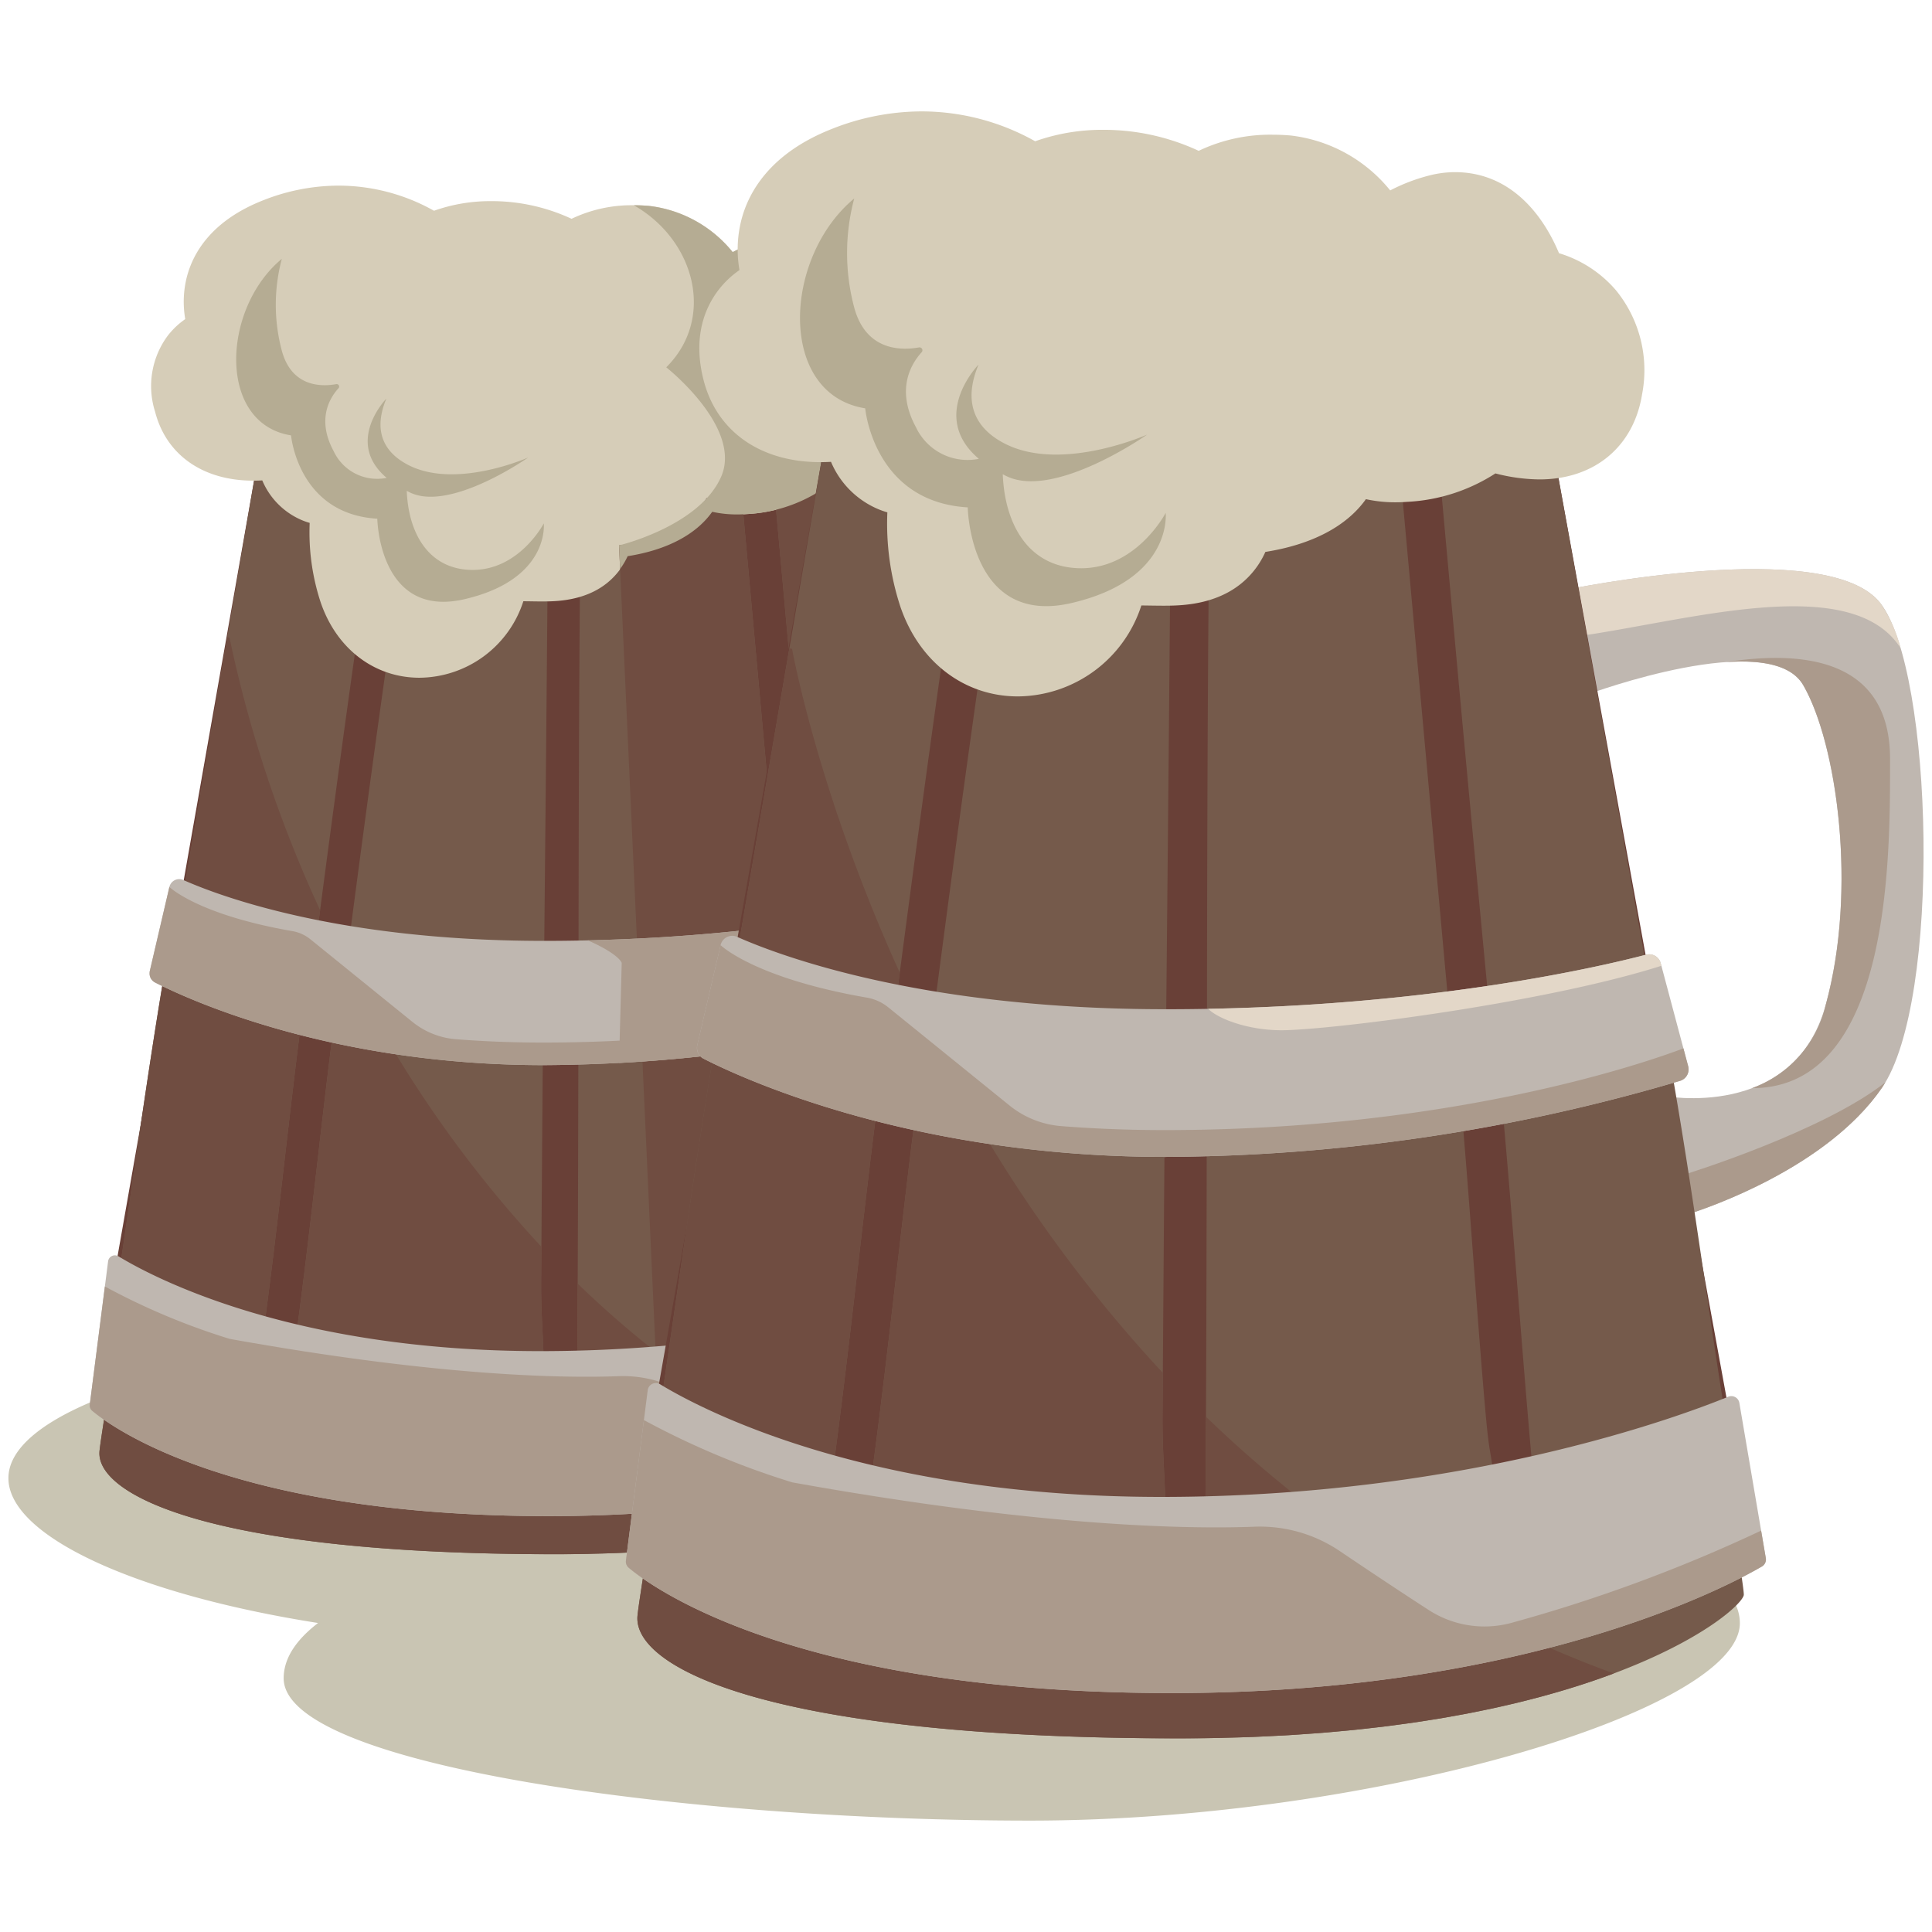 <svg xmlns="http://www.w3.org/2000/svg" viewBox="0 0 200 200"><defs><style>.a{fill:#c9c5b3;}.b{fill:#a59f93;}.c{fill:#cec3b3;}.d{fill:#847e40;}.e{fill:#694037;}.f{fill:#755a4b;}.g{fill:#704d41;}.h{fill:#d6cdb8;}.i{fill:#bfb7b0;}.j{fill:#ab9a8c;}.k{fill:#b5ac93;}.l{fill:#e3d7c8;}</style></defs><path class="a" d="M116.736,153.446l-.029 0a4.865,4.865,0,0,0,.585-2.197c0-8.35-25.751-13.348-58.01-13.348S.871,144.67.871,153.019c0,5.934,12.973,11.986,32.054,14.993-2.285,1.758-3.56,3.666-3.56,5.722,0,9.122,42.016,14.734,77.258,14.734s73.486-11.318,73.486-20.44S151.978,153.446,116.736,153.446Z"/><path class="b" d="M90.981,60.905s22.946-4.797,27.555,1.14,5.345,34.62.133,42.194-17.083,11.069-17.083,11.069l-2.01-10.37s11.39,2.217,14.184-7.879.972-22.843-1.95-27.886-18.69.784-18.69.784Z"/><path class="c" d="M120.293,65.957a12.31,12.31,0,0,0-1.756-3.911c-4.609-5.938-27.555-1.14-27.555-1.14l.311,1.315,1.672,2.586C102.526,63.358,116.131,59.44,120.293,65.957Z"/><path class="d" d="M119.373,75.59c0-8.091-6.533-9.62-14.275-8.42,3.004-.206,5.673.208,6.712,2.003,2.921,5.043,4.743,17.789,1.95,27.886a10.138,10.138,0,0,1-6.397,7.21l0.0.002C119.597,104.271,119.373,83.681,119.373,75.59Z"/><path class="d" d="M101.83,115.234c1.7-.539,12.062-4.052,16.839-10.994.098-.143.19-.307.284-.465-5.406,4.253-17.123,7.901-17.123,7.901Z"/><polygon class="e" points="107.363 143.45 9.604 144.603 26.519 48.518 90.276 49.924 107.363 143.45"/><path class="f" d="M76.837,52.002c-.18.008-.364.021-.538.021a10.207,10.207,0,0,1-3.146-.476c-1.419,2.612-4.6,4.35-9.07,4.91a6.243,6.243,0,0,1-1.219,2.169,6.431,6.431,0,0,1-2.748,1.844c-.016,1.151-.031.414-.047.016l-.025.008c-.005.21-.01.592-.016,1.237-.104,12.845-.125,25.383-.14,37.902A198.512,198.512,0,0,0,81.003,97.892Q78.92,74.947,76.837,52.002Zm12.005-1.973a15.02,15.02,0,0,1-4.065-.634,12.446,12.446,0,0,1-4.586,2.11,1.921,1.921,0,0,1,.064.334l1.052,11.581c1.092,12.022,2.136,23.055,3.175,33.979,5.771-.861,10.542-1.791,13.651-2.45a.246.246,0,0,0,.189-.289c-3.128-17.521-6.338-35.301-8.046-44.737A9.689,9.689,0,0,1,88.842,50.03Zm-.583,87.599c7.901-1.534,14.057-2.991,16.17-3.504a.87.87,0,0,0,.656-.996c-1.166-6.861-2.879-19.985-4.758-30.57a.247.247,0,0,0-.293-.206c-3.332.692-8.491,1.702-14.507,2.674C86.422,114.444,87.323,127.375,88.258,137.629Zm-28.51,4.126a252.914,252.914,0,0,0,25.127-3.485c-.264-2.468-.387-2.001-.696-5.398-.724-7.978-1.449-19.32-2.173-27.298-3.095.463-3.416.55-6.724.919l-5.373,2.279-3.915-1.321c-2.058.164-4.108.296-6.122.378C59.857,117.922,59.828,131.427,59.749,141.754Zm-47.394-5.124c1.943.542,7.488,2.017,14.631,3.31,1.553-10.85,2.946-24.689,4.315-35.103a117.583,117.583,0,0,1-13.938-4.368.248.248,0,0,0-.333.196c-2.098,12.367-4.045,27.304-5.301,34.983A.867.867,0,0,0,12.355,136.631Zm44.324-75.607c-.228.004-.438.004-.623.004-.328,0-.661-.005-.994-.01-.293-.004-.586-.009-.876-.009-.424,0-.733.013-.959.03a10.159,10.159,0,0,1-9.798,7.888,9.045,9.045,0,0,1-3.344-.638c-1.467,10.313-2.761,20.05-4.022,29.681a116.946,116.946,0,0,0,19.954,1.715c.101,0,.203-.001.304-.002C56.44,87.505,56.559,75.613,56.679,61.023ZM19.014,93.542c.684.251,1.524.545,2.495.863l3.016.929c.755.219,1.578.442,2.432.666l3.388.646a23.366,23.366,0,0,0,2.381.701c1.343-10.232,2.71-20.521,4.218-31.142a11.055,11.055,0,0,1-2.583-4.245,22.462,22.462,0,0,1-1.001-8.829,5.705,5.705,0,0,1-1.695-.447,6.73,6.73,0,0,1-3.698-4.254c-.469.05-.956.078-1.449.088-1.423,8.276-4.535,26.402-7.66,44.748A.244.244,0,0,0,19.014,93.542Zm36.008,14.392A97.286,97.286,0,0,1,34.623,105.609c-1.338,10.222-2.706,23.908-4.278,34.904a122.729,122.729,0,0,0,18.984,1.661c1.691,0,3.404-.034,5.091-.099q.933-.036,1.883-.088c-.03-3.372-.313-5.81-.284-9.397.063-7.723.125-18.044.188-24.664C55.811,107.93,55.414,107.934,55.022,107.934Zm50.938,35.776a.603.603,0,0,0-.749-.487c-7.946,2.114-28.884,7.159-50.643,8.006a127.71,127.71,0,0,1-42.914-5.441.6.6,0,0,0-.776.479c-.335,2.124-.54,3.512-.58,3.963-.394,4.482,11.381,10.661,47.181,10.661s48.88-10.971,49.155-12.473C106.668,148.23,106.419,146.528,105.96,143.71Z"/><path class="g" d="M30.345,140.513c1.572-10.996,2.94-24.682,4.278-34.904,1.556.337,3.174.653,4.842.938a122.572,122.572,0,0,0,16.582,22.521c-.009,1.215-.018,2.398-.027,3.522-.029,3.587.255,6.026.284,9.397q-.95.052-1.883.088c-1.687.066-3.4.099-5.091.099A122.733,122.733,0,0,1,30.345,140.513ZM19.014,93.542c.684.251,1.524.545,2.495.863l3.016.929c.755.219,1.578.442,2.432.666l3.388.646a23.373,23.373,0,0,0,2.381.701c.136-1.039.275-2.083.412-3.124a131.578,131.578,0,0,1-9.377-28.203l-.236-.051C22.134,74.081,20.499,83.642,18.86,93.266A.244.244,0,0,0,19.014,93.542Zm-2.661,11.236q-.273,1.699-.541,3.424c-.021.134-.041.268-.062.402q-.273,1.767-.54,3.539l-.019.125c-.194,1.287-.384,2.571-.571,3.841-1.134,7.709-2.138,14.933-2.891,19.54a.867.867,0,0,0,.626.982c1.943.542,7.488,2.017,14.631,3.31,1.553-10.85,2.946-24.689,4.315-35.103a117.578,117.578,0,0,1-13.938-4.368.248.248,0,0,0-.333.196c-.189,1.116-.377,2.258-.563,3.408C16.429,104.309,16.391,104.543,16.353,104.778Zm45.218,56.057c.791-.019,1.582-.038,2.349-.068.474-.019.927-.046,1.392-.068.545-.026,1.099-.049,1.632-.08.54-.032,1.059-.073,1.587-.11.436-.031.882-.057,1.309-.091.564-.045,1.107-.099,1.656-.149.37-.034.752-.064,1.115-.101.531-.054,1.041-.115,1.558-.174.362-.041.736-.079,1.091-.122.527-.065,1.032-.136,1.544-.206.325-.044.661-.085.98-.131.541-.078,1.06-.163,1.583-.247.272-.043.554-.084.821-.128.549-.092,1.076-.19,1.606-.287.224-.041.459-.08.68-.122.566-.108,1.11-.221,1.654-.335.169-.035.347-.069.514-.104.579-.124,1.137-.253,1.69-.383.119-.028.245-.054.363-.083.573-.137,1.125-.278,1.67-.421.089-.023.184-.045.272-.069.576-.153,1.132-.308,1.678-.466.049-.014.103-.028.152-.042.561-.163,1.104-.33,1.633-.497.029-.009.06-.018.089-.027q.816-.26,1.581-.525l.034-.011q.78-.27,1.508-.544l.002-.001a99.744,99.744,0,0,1-14.685-6.77c-.078.013-.159.025-.238.038q-1.296.212-2.625.416c-.15.023-.301.045-.451.068q-1.315.198-2.659.387c-.072.01-.144.021-.216.031-.927.129-1.867.252-2.813.371-.188.024-.376.048-.564.071q-1.398.173-2.818.331c-.172.019-.346.037-.519.056q-1.435.156-2.889.295c-.044.004-.087.009-.13.013q-1.484.139-2.986.255c-.192.015-.383.03-.575.045q-1.464.111-2.939.199c-.181.011-.363.02-.545.031-1.028.058-2.058.111-3.091.151a127.71,127.71,0,0,1-42.914-5.441.6.6,0,0,0-.777.479c-.335,2.124-.54,3.512-.58,3.963-.394,4.482,11.381,10.661,47.181,10.661q1.677,0,3.287-.031C61.04,160.854,61.3,160.842,61.57,160.835Zm-1.822-19.081c3.024-.239,6.127-.575,9.222-.971a104.265,104.265,0,0,1-9.169-7.9C59.787,135.983,59.77,138.985,59.749,141.754Z"/><path class="h" d="M43.428,70.159c-4.667,0-8.588-2.989-10.232-7.801a23.162,23.162,0,0,1-1.138-8.228,7.008,7.008,0,0,1-.884-.317,7.713,7.713,0,0,1-4.024-4.081c-.308.017-.619.026-.933.026h-.001c-5.216,0-9.015-2.669-10.162-7.139a8.758,8.758,0,0,1,1.326-7.888A8.148,8.148,0,0,1,19.177,33.034a10.418,10.418,0,0,1,.163-4.356c.635-2.459,2.523-5.833,7.916-7.948a21.262,21.262,0,0,1,7.781-1.514,20.201,20.201,0,0,1,9.89,2.601,17.472,17.472,0,0,1,5.941-.996A19.581,19.581,0,0,1,59.168,22.65a14.438,14.438,0,0,1,6.44-1.404c.518,0,1.05.023,1.583.07A13.088,13.088,0,0,1,75.846,26.097a15.727,15.727,0,0,1,3.362-1.291,9.039,9.039,0,0,1,2.285-.3c4.534,0,7.477,3.292,9.053,7.057a10.527,10.527,0,0,1,4.95,3.217,11.011,11.011,0,0,1,2.289,9.047c-.729,4.586-4.155,7.435-8.942,7.435a15.676,15.676,0,0,1-3.833-.522,15.559,15.559,0,0,1-7.687,2.476q-.527.041-1.023.041a11.837,11.837,0,0,1-2.568-.273c-1.673,2.354-4.697,3.956-8.755,4.594a7.417,7.417,0,0,1-1.179,1.855c-2.448,2.828-6.156,2.828-7.739,2.828-.335,0-.674-.005-1.013-.01-.287-.005-.573-.009-.857-.009h-.012A11.396,11.396,0,0,1,43.428,70.159Z"/><path class="g" d="M80.191,51.506a1.92,1.92,0,0,1,.064.334Q80.781,57.63,81.307,63.42c1.092,12.022,2.136,23.055,3.175,33.979.957-.143,1.875-.287,2.774-.432l7.983-19.518c-2.01-11.187-3.822-21.221-4.962-27.525a9.69,9.69,0,0,1-1.434.106,15.02,15.02,0,0,1-4.065-.634A12.446,12.446,0,0,1,80.191,51.506Z"/><path class="g" d="M82.307,109.064c-.1-1.214-.2-2.386-.3-3.489-3.095.463-3.416.55-6.724.919l-5.373,2.279L66.403,107.59l1.512,33.323c.479-.059.958-.114,1.437-.176Z"/><path class="g" d="M81.003,97.892Q78.92,74.947,76.837,52.002c-.18.008-.364.021-.538.021a10.211,10.211,0,0,1-3.131-.472c-.021.023-.042.046-.063.069-1.439,2.57-4.595,4.282-9.022,4.837L66.03,99.364C71.329,99.042,76.413,98.507,81.003,97.892Z"/><path class="i" d="M17.535,91.819,15.504,100.534a1.046,1.046,0,0,0,.54,1.169c3.345,1.711,18.114,8.558,40.26,8.558a160.352,160.352,0,0,0,44.79-6.625,1.046,1.046,0,0,0,.701-1.27L99.403,93.395a1.042,1.042,0,0,0-1.272-.745C94.132,93.698,78.441,97.399,56.304,97.399c-21.324,0-33.689-4.682-37.331-6.303A1.043,1.043,0,0,0,17.535,91.819Z"/><path class="i" d="M11.189,130.577,9.293,145.405a.701.701,0,0,0,.242.631c1.982,1.667,14.452,10.912,47.286,10.912,31.108,0,48.527-9.35,51.392-11.022a.707.707,0,0,0,.34-.734l-2.301-13.507a.709.709,0,0,0-.968-.542c-4.053,1.659-22.873,8.724-49.371,8.724-25.639,0-40-7.593-43.646-9.81A.711.711,0,0,0,11.189,130.577Z"/><path class="j" d="M101.794,102.366l-.415-1.557c-2.921,1.109-19.906,7.117-45.172,7.117-3.216,0-6.222-.126-9.029-.348a8.173,8.173,0,0,1-4.498-1.805l-10.563-8.551a4.042,4.042,0,0,0-1.854-.833c-9.812-1.704-12.728-4.57-12.728-4.57L15.963,98.566h0L15.504,100.534a1.017,1.017,0,0,0-.012.2h0a1.033,1.033,0,0,0,.552.969c3.345,1.711,18.114,8.558,40.26,8.558a160.351,160.351,0,0,0,44.79-6.625A1.046,1.046,0,0,0,101.794,102.366Z"/><path class="k" d="M56.293,54.181s-2.577,4.957-7.571,4.814c-4.349-.124-6.442-3.77-6.615-8.183.117.06.227.12.351.179,4.209,2.003,12.221-3.631,12.221-3.631s-7.321,3.263-12.261.852c-2.246-1.096-4.004-3.164-2.421-6.95,0,0-4.369,4.485.028,8.207a4.964,4.964,0,0,1-5.478-2.752c-1.766-3.255-.451-5.484.492-6.525a.254.254,0,0,0-.229-.425c-1.573.282-4.62.294-5.636-3.467a18.412,18.412,0,0,1,0-9.504c-6.224,5.155-6.684,17.058.956,18.274,0,0,.713,8.143,8.928,8.626,0,0,.161,10.384,9.021,8.333S56.293,54.181,56.293,54.181Z"/><path class="j" d="M108.553,145.192l-.407-2.39a134.457,134.457,0,0,1-21.795,8.047,8.933,8.933,0,0,1-7.17-1.145c-2.568-1.66-5.498-3.618-7.728-5.121a12.412,12.412,0,0,0-7.413-2.122c-5.904.224-18.805-.004-40.259-3.86A70.731,70.731,0,0,1,10.857,133.175L9.293,145.405a.701.701,0,0,0,.242.631c1.679,1.413,10.898,8.266,33.654,10.325.044.004.092.011.136.014.027.002.058.003.086.005,4.038.358,8.491.569,13.41.569,31.108,0,48.527-9.35,51.392-11.022A.707.707,0,0,0,108.553,145.192Z"/><path class="k" d="M68.971,38.024s7.956,6.265,5.662,11.372-10.551,7.061-10.551,7.061l.111,2.441a7.392,7.392,0,0,0,.781-1.322c4.059-.638,7.083-2.24,8.755-4.594a11.838,11.838,0,0,0,2.568.273q.496,0,1.023-.041a15.559,15.559,0,0,0,7.687-2.476,15.676,15.676,0,0,0,3.833.522,11.159,11.159,0,0,0,1.657-.123,9.788,9.788,0,0,0,1.329-.299c.043-.013.087-.024.13-.038a8.825,8.825,0,0,0,1.17-.459c.048-.023.094-.046.141-.07a8.211,8.211,0,0,0,1.055-.625c.028-.02.054-.041.081-.061a7.924,7.924,0,0,0,.96-.81L95.367,48.777a7.988,7.988,0,0,0,.794-.939c.032-.044.067-.087.098-.132a8.382,8.382,0,0,0,.612-1.027c.032-.063.063-.128.094-.192a9.149,9.149,0,0,0,.458-1.151c.019-.058.034-.119.051-.178a10.268,10.268,0,0,0,.309-1.331,11.011,11.011,0,0,0-2.289-9.047,10.528,10.528,0,0,0-4.95-3.216c-1.576-3.765-4.519-7.057-9.053-7.057a9.039,9.039,0,0,0-2.285.3A15.729,15.729,0,0,0,75.846,26.097a13.088,13.088,0,0,0-8.655-4.781c-.533-.046-1.065-.07-1.583-.07C71.938,24.849,74.089,32.934,68.971,38.024Z"/><path class="j" d="M101.094,103.636a1.046,1.046,0,0,0,.701-1.27L99.403,93.395a1.042,1.042,0,0,0-1.272-.745c-3.718.974-17.553,4.242-37.277,4.695l-.002.001c3.303,1.459,3.508,2.338,3.508,2.338l-.278,10.362A160.65,160.65,0,0,0,101.094,103.636Z"/><path class="i" d="M161.906,61.092s27.277-5.703,32.756,1.356,6.354,41.155.158,50.16-20.308,13.159-20.308,13.159l-2.389-12.328s13.54,2.636,16.861-9.367,1.155-27.156-2.318-33.15-22.219.932-22.219.932Z"/><path class="l" d="M196.751,67.097a14.634,14.634,0,0,0-2.088-4.649c-5.479-7.059-32.756-1.356-32.756-1.356l.369,1.563,1.987,3.074C175.631,64.007,191.803,59.349,196.751,67.097Z"/><path class="j" d="M195.657,78.549c0-9.618-7.766-11.437-16.97-10.009,3.571-.245,6.744.248,7.98,2.381,3.473,5.995,5.638,21.148,2.318,33.15a12.052,12.052,0,0,1-7.604,8.571l0.0.002C195.924,112.644,195.657,88.167,195.657,78.549Z"/><path class="j" d="M174.803,125.676c2.021-.641,14.339-4.817,20.018-13.069.117-.17.226-.365.338-.553-6.426,5.056-20.356,9.393-20.356,9.393Z"/><polygon class="e" points="181.38 159.219 65.167 160.59 85.276 46.366 161.068 48.037 181.38 159.219"/><path class="f" d="M145.091,50.508c-.214.01-.433.025-.64.025a12.134,12.134,0,0,1-3.74-.566c-1.687,3.106-5.468,5.171-10.782,5.837a7.422,7.422,0,0,1-1.449,2.578,7.645,7.645,0,0,1-3.267,2.192c-.018,1.368-.037.493-.055.019l-.03.01c-.006.25-.012.704-.019,1.471-.124,15.27-.148,30.175-.166,45.057a235.984,235.984,0,0,0,25.102-2.07Q147.568,77.784,145.091,50.508Zm14.271-2.345a17.856,17.856,0,0,1-4.832-.753,14.795,14.795,0,0,1-5.451,2.508,2.284,2.284,0,0,1,.076.397l1.25,13.767c1.298,14.292,2.539,27.407,3.774,40.393,6.861-1.024,12.532-2.129,16.228-2.912a.292.292,0,0,0,.225-.343c-3.719-20.828-7.535-41.965-9.564-53.182A11.517,11.517,0,0,1,159.363,48.163Zm-.694,104.136c9.393-1.824,16.71-3.556,19.223-4.166a1.034,1.034,0,0,0,.78-1.184c-1.386-8.156-3.423-23.757-5.656-36.341a.294.294,0,0,0-.348-.245c-3.961.823-10.093,2.024-17.246,3.179C156.486,124.737,157.558,140.108,158.669,152.299Zm-33.892,4.904a300.658,300.658,0,0,0,29.87-4.143c-.314-2.934-.46-2.378-.827-6.416-.861-9.484-1.722-22.967-2.583-32.451-3.679.55-4.06.654-7.993,1.092l-6.387,2.71-4.655-1.57c-2.446.195-4.883.352-7.277.449C124.906,128.871,124.872,144.926,124.778,157.203Zm-56.34-6.091c2.31.645,8.902,2.398,17.393,3.935,1.846-12.898,3.503-29.349,5.129-41.73a139.783,139.783,0,0,1-16.569-5.192.294.294,0,0,0-.396.233c-2.494,14.702-4.809,32.458-6.302,41.587A1.03,1.03,0,0,0,68.437,151.112ZM121.129,61.232c-.271.005-.521.005-.741.005-.39,0-.786-.006-1.181-.012-.349-.005-.697-.011-1.042-.011-.504,0-.872.015-1.14.035a12.076,12.076,0,0,1-11.648,9.377,10.753,10.753,0,0,1-3.975-.758c-1.744,12.259-3.282,23.835-4.782,35.284a139.021,139.021,0,0,0,23.721,2.039c.121,0,.241-.002.361-.002C120.844,92.713,120.986,78.576,121.129,61.232ZM76.353,99.889c.813.299,1.812.648,2.966,1.026l3.586,1.104c.898.26,1.876.525,2.891.791l4.028.768a27.776,27.776,0,0,0,2.83.833c1.596-12.163,3.222-24.395,5.015-37.021a13.141,13.141,0,0,1-3.07-5.046,26.703,26.703,0,0,1-1.19-10.496,6.782,6.782,0,0,1-2.015-.531A8,8,0,0,1,86.998,46.261c-.557.059-1.136.092-1.722.104-1.691,9.838-5.391,31.386-9.105,53.195A.29.29,0,0,0,76.353,99.889Zm42.806,17.109a115.651,115.651,0,0,1-24.25-2.764c-1.591,12.151-3.217,28.421-5.085,41.493a145.897,145.897,0,0,0,22.568,1.975c2.011,0,4.047-.04,6.052-.118q1.109-.043,2.239-.105c-.035-4.008-.372-6.907-.338-11.171.074-9.181.149-21.45.223-29.32C120.096,116.993,119.625,116.998,119.159,116.998Zm60.554,42.529a.717.717,0,0,0-.89-.579c-9.445,2.513-34.337,8.51-60.203,9.517a151.818,151.818,0,0,1-51.015-6.468.713.713,0,0,0-.923.57c-.398,2.525-.642,4.174-.689,4.711-.469,5.328,13.529,12.673,56.088,12.673s58.107-13.042,58.434-14.828C180.554,164.901,180.258,162.878,179.712,159.527Z"/><path class="g" d="M89.823,155.727c1.869-13.071,3.495-29.341,5.085-41.493,1.849.401,3.774.776,5.756,1.115a145.711,145.711,0,0,0,19.712,26.772c-.011,1.444-.022,2.851-.033,4.187-.035,4.264.303,7.163.338,11.171q-1.129.061-2.239.105c-2.006.078-4.042.118-6.052.118A145.901,145.901,0,0,1,89.823,155.727ZM76.353,99.889c.813.299,1.812.648,2.966,1.026l3.586,1.104c.898.26,1.876.525,2.891.791l4.028.768a27.784,27.784,0,0,0,2.83.833c.162-1.235.327-2.477.49-3.714C84.603,81.863,81.996,67.172,81.996,67.172l-.281-.061c-1.653,9.644-3.597,21.01-5.545,32.45A.29.29,0,0,0,76.353,99.889Zm-3.163,13.357q-.325,2.019-.643,4.07c-.025.159-.049.318-.074.477q-.325,2.1-.642,4.207l-.023.149c-.23,1.53-.457,3.056-.679,4.567-1.349,9.165-2.541,17.752-3.437,23.228a1.03,1.03,0,0,0,.745,1.167c2.31.645,8.901,2.398,17.393,3.935,1.846-12.898,3.503-29.349,5.129-41.73a139.772,139.772,0,0,1-16.569-5.192.294.294,0,0,0-.396.234c-.225,1.327-.448,2.684-.67,4.052C73.28,112.688,73.235,112.966,73.19,113.246Zm53.754,66.64c.94-.023,1.88-.046,2.792-.081.563-.022,1.103-.054,1.655-.081.648-.031,1.307-.058,1.94-.095.642-.038,1.259-.087,1.886-.131.518-.037,1.049-.068,1.556-.108.671-.054,1.315-.117,1.969-.178.44-.041.893-.076,1.325-.12.632-.064,1.238-.137,1.852-.207.431-.049.875-.093,1.298-.145.626-.077,1.227-.162,1.835-.245.386-.053.786-.101,1.165-.156.643-.093,1.26-.194,1.882-.293.323-.052.659-.099.976-.153.652-.109,1.28-.226,1.909-.342.267-.049.545-.095.808-.145.672-.128,1.32-.263,1.966-.398.201-.042.413-.082.611-.124.688-.148,1.351-.301,2.009-.456.142-.033.292-.065.432-.098.681-.163,1.337-.331,1.985-.5.106-.028.218-.054.323-.082.685-.181,1.346-.367,1.994-.554.059-.017.122-.033.18-.05.667-.194,1.313-.392,1.942-.591.034-.011.071-.021.105-.032q.971-.309,1.879-.624l.04-.013q.927-.321,1.793-.646l.002-.001a118.574,118.574,0,0,1-17.457-8.048c-.093.015-.19.03-.282.045q-1.54.252-3.12.494c-.178.027-.358.054-.537.081q-1.563.236-3.161.46c-.086.012-.171.025-.257.037-1.102.153-2.219.299-3.344.441-.224.028-.446.057-.671.084q-1.662.206-3.35.393c-.205.023-.411.044-.617.067q-1.706.185-3.434.35c-.052.005-.103.01-.155.015q-1.764.165-3.549.303c-.228.018-.455.036-.684.054q-1.74.132-3.494.237c-.216.013-.432.024-.648.037-1.222.069-2.447.132-3.675.18a151.819,151.819,0,0,1-51.015-6.468.713.713,0,0,0-.923.57c-.398,2.525-.642,4.174-.689,4.711-.469,5.328,13.529,12.673,56.088,12.673q1.993,0,3.908-.037C126.313,179.908,126.622,179.894,126.943,179.886Zm-2.166-22.683c3.595-.284,7.284-.683,10.963-1.154a123.946,123.946,0,0,1-10.899-9.391C124.824,150.342,124.803,153.91,124.778,157.203Z"/><path class="h" d="M105.376,72.092c-5.548,0-10.209-3.553-12.164-9.273a27.535,27.535,0,0,1-1.353-9.781,8.332,8.332,0,0,1-1.051-.377,9.169,9.169,0,0,1-4.783-4.851c-.366.021-.736.031-1.109.031h-.001c-6.201,0-10.717-3.173-12.08-8.487-1.17-4.562.211-7.617,1.577-9.377a9.686,9.686,0,0,1,2.137-2.019,12.384,12.384,0,0,1,.194-5.178c.754-2.923,3-6.935,9.411-9.449a25.276,25.276,0,0,1,9.25-1.8A24.015,24.015,0,0,1,107.159,14.624a20.77,20.77,0,0,1,7.063-1.185,23.278,23.278,0,0,1,9.866,2.175,17.164,17.164,0,0,1,7.655-1.669c.615,0,1.248.028,1.881.083a15.559,15.559,0,0,1,10.289,5.684,18.696,18.696,0,0,1,3.997-1.534,10.745,10.745,0,0,1,2.716-.356c5.39,0,8.888,3.914,10.762,8.389a12.515,12.515,0,0,1,5.884,3.824,13.09,13.09,0,0,1,2.721,10.755c-.867,5.452-4.94,8.839-10.63,8.839a18.636,18.636,0,0,1-4.557-.621A18.496,18.496,0,0,1,145.667,51.95q-.627.049-1.216.048a14.072,14.072,0,0,1-3.053-.325c-1.988,2.798-5.583,4.703-10.408,5.461a8.817,8.817,0,0,1-1.401,2.206c-2.91,3.362-7.318,3.362-9.2,3.362-.398,0-.801-.006-1.204-.012-.341-.005-.682-.011-1.019-.011h-.014A13.547,13.547,0,0,1,105.376,72.092Z"/><path class="i" d="M74.595,97.841,72.181,108.201a1.243,1.243,0,0,0,.641,1.389c3.977,2.034,21.533,10.173,47.86,10.173a190.622,190.622,0,0,0,53.245-7.875,1.244,1.244,0,0,0,.833-1.51l-2.843-10.664a1.239,1.239,0,0,0-1.512-.885c-4.753,1.246-23.407,5.646-49.723,5.646-25.349,0-40.049-5.566-44.378-7.493A1.239,1.239,0,0,0,74.595,97.841Z"/><path class="i" d="M67.052,143.915l-2.255,17.627a.833.833,0,0,0,.287.751c2.356,1.982,17.18,12.972,56.212,12.972,36.981,0,57.688-11.116,61.094-13.102a.841.841,0,0,0,.405-.873L180.059,145.233a.843.843,0,0,0-1.151-.644c-4.818,1.972-27.191,10.371-58.691,10.371-30.479,0-47.551-9.026-51.886-11.662A.846.846,0,0,0,67.052,143.915Z"/><path class="j" d="M174.761,110.378l-.493-1.851c-3.472,1.318-23.663,8.46-53.699,8.46-3.823,0-7.397-.15-10.734-.414a9.716,9.716,0,0,1-5.347-2.146l-12.557-10.165a4.805,4.805,0,0,0-2.205-.99C78.061,101.247,74.595,97.841,74.595,97.841l-1.869,8.021h0l-.545,2.339a1.209,1.209,0,0,0-.015.237h0a1.228,1.228,0,0,0,.656,1.152c3.977,2.034,21.533,10.173,47.86,10.173a190.622,190.622,0,0,0,53.245-7.875A1.244,1.244,0,0,0,174.761,110.378Z"/><path class="k" d="M120.67,53.098s-3.064,5.892-9,5.723c-5.17-.148-7.658-4.482-7.864-9.727.139.071.27.143.417.212,5.003,2.381,14.528-4.316,14.528-4.316s-8.703,3.879-14.575,1.013c-2.67-1.303-4.76-3.761-2.878-8.262,0,0-5.194,5.332.033,9.757a5.901,5.901,0,0,1-6.512-3.272c-2.099-3.869-.536-6.519.585-7.756a.301.301,0,0,0-.273-.505c-1.87.335-5.492.349-6.7-4.122a21.887,21.887,0,0,1,0-11.298c-7.4,6.128-7.945,20.278,1.136,21.724,0,0,.847,9.68,10.613,10.254,0,0,.191,12.345,10.723,9.906S120.67,53.098,120.67,53.098Z"/><path class="j" d="M182.795,161.29l-.484-2.841a159.84,159.84,0,0,1-25.909,9.566,10.619,10.619,0,0,1-8.523-1.361c-3.053-1.973-6.536-4.301-9.187-6.088a14.755,14.755,0,0,0-8.813-2.522c-7.018.266-22.355-.005-47.859-4.589a84.082,84.082,0,0,1-15.363-6.451l-1.86,14.538a.833.833,0,0,0,.287.751c1.996,1.679,12.955,9.827,40.007,12.274.053.004.11.013.162.016.032.002.07.004.103.006,4.8.426,10.094.677,15.941.677,36.981,0,57.688-11.115,61.094-13.102A.841.841,0,0,0,182.795,161.29Z"/><path class="l" d="M171.917,99.714a1.239,1.239,0,0,0-1.512-.885c-4.484,1.175-21.342,5.156-45.33,5.603.923.978,4.189,2.305,7.947,2.214,5.664-.138,27.068-2.881,38.965-6.669Z"/></svg>